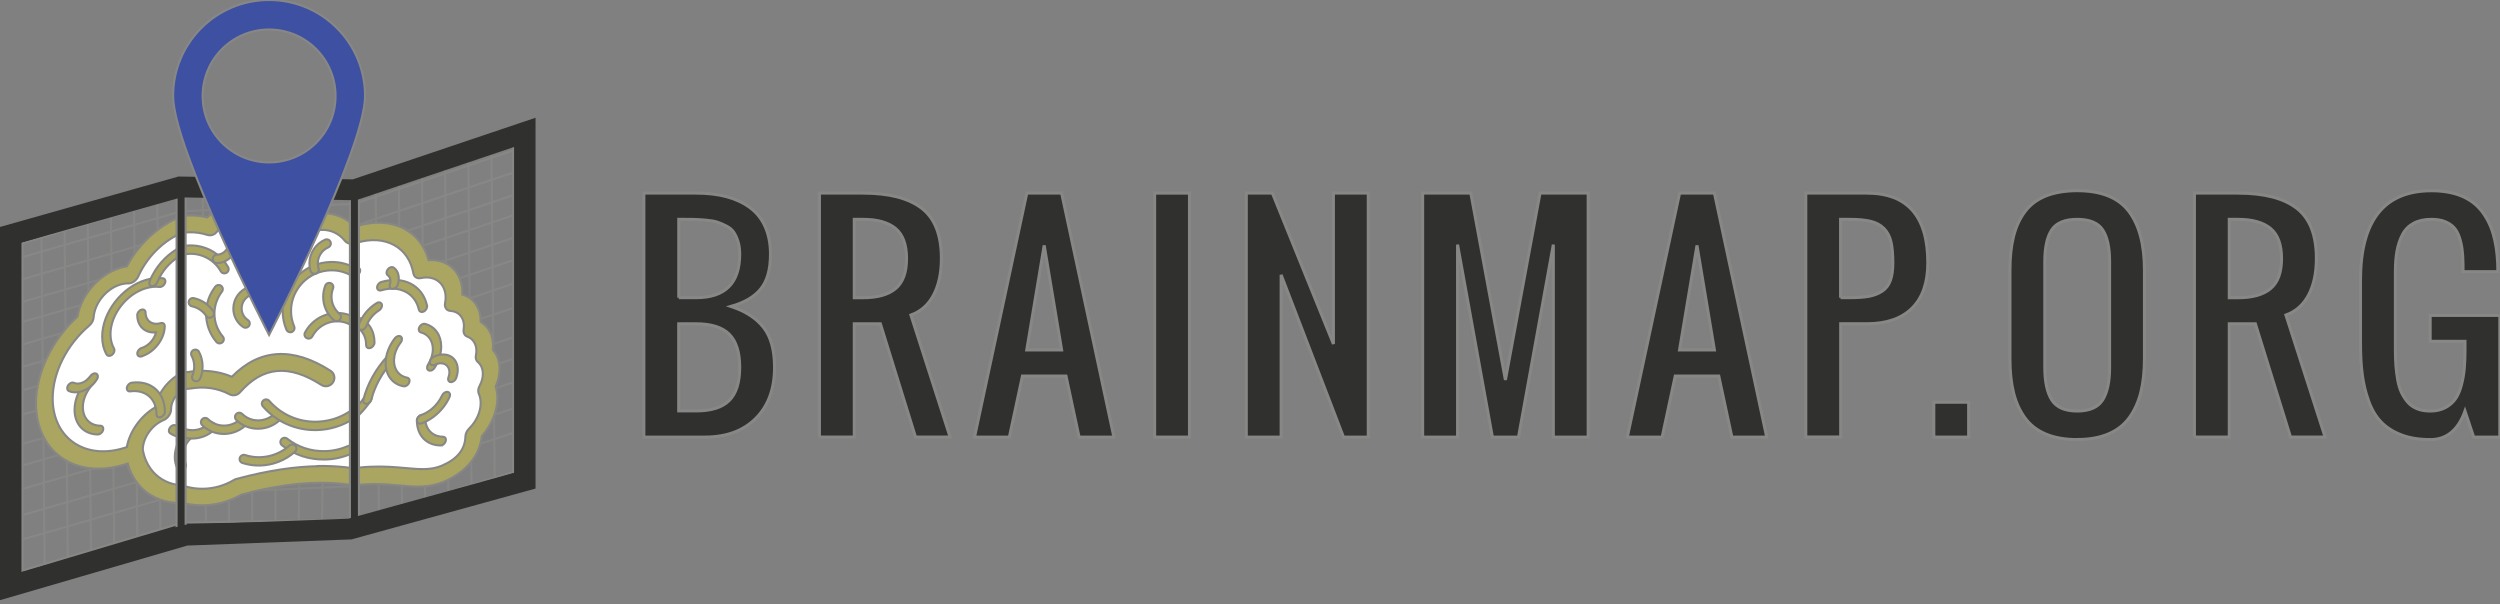 <?xml version="1.0" encoding="UTF-8" standalone="no"?>
<!DOCTYPE svg PUBLIC "-//W3C//DTD SVG 1.1//EN" "http://www.w3.org/Graphics/SVG/1.1/DTD/svg11.dtd">
<svg width="100%" height="100%" viewBox="0 0 600 145" version="1.1" xmlns="http://www.w3.org/2000/svg" xmlns:xlink="http://www.w3.org/1999/xlink" xml:space="preserve" xmlns:serif="http://www.serif.com/" style="fill-rule:evenodd;clip-rule:evenodd;">
    <rect x="0" y="0" width="600" height="145" fill="#808080" stroke="none"/>
    <g>
        <g transform="matrix(1.454,0,0,1.454,-70.175,-34.349)">
            <path d="M154.54,95.77L154.54,55.5L163.17,55.5C165.03,55.5 166.69,55.69 168.16,56.08C169.63,56.47 170.91,57.06 172.01,57.86C173.11,58.66 173.96,59.7 174.55,61.01C175.14,62.31 175.44,63.83 175.44,65.57C175.44,68.09 174.91,70 173.84,71.31C172.78,72.62 171.14,73.58 168.92,74.2C171.32,74.99 173.11,76.16 174.31,77.69C175.51,79.23 176.11,81.42 176.11,84.26C176.11,87.81 175.08,90.62 173.02,92.68C170.96,94.74 168.16,95.77 164.61,95.77L154.54,95.77ZM160.29,72.76L163.17,72.76C167.96,72.76 170.36,70.36 170.36,65.57C170.36,64.78 170.26,64.08 170.07,63.47C169.88,62.86 169.64,62.36 169.37,61.95C169.1,61.55 168.69,61.2 168.15,60.93C167.6,60.65 167.11,60.44 166.66,60.29C166.21,60.14 165.57,60.03 164.74,59.96C163.91,59.89 163.22,59.85 162.66,59.84C162.11,59.83 161.32,59.82 160.3,59.82L160.3,72.76L160.29,72.76ZM160.29,91.45L163.17,91.45C165.66,91.45 167.48,90.88 168.63,89.73C169.78,88.58 170.36,86.76 170.36,84.26C170.36,81.76 169.78,79.93 168.63,78.79C167.48,77.64 165.66,77.07 163.17,77.07L160.29,77.07L160.29,91.45Z" style="fill:rgb(48,48,46);fill-rule:nonzero;stroke:rgb(135,135,134);stroke-width:0.5px;"/>
        </g>
        <g transform="matrix(1.454,0,0,1.454,-70.175,-34.349)">
            <path d="M183.52,95.77L183.52,55.5L190.71,55.5C194.99,55.5 198.22,56.33 200.39,57.99C202.56,59.65 203.65,62.42 203.65,66.28C203.65,68.68 203.22,70.68 202.37,72.3C201.52,73.92 200.27,75.03 198.62,75.63L205.09,95.76L199.38,95.76L193.58,77.07L189.27,77.07L189.27,95.76L183.52,95.76L183.52,95.77ZM189.27,72.77L190.71,72.77C193.11,72.77 194.9,72.26 196.1,71.25C197.3,70.24 197.9,68.59 197.9,66.3C197.9,64.01 197.3,62.36 196.1,61.35C194.9,60.34 193.1,59.83 190.71,59.83L189.27,59.83L189.27,72.77Z" style="fill:rgb(48,48,46);fill-rule:nonzero;stroke:rgb(135,135,134);stroke-width:0.5px;"/>
        </g>
        <g transform="matrix(1.454,0,0,1.454,-70.175,-34.349)">
            <path d="M209.12,95.77L217.75,55.5L223.5,55.5L232.13,95.77L226.38,95.77L224.22,85.7L217.03,85.7L214.87,95.77L209.12,95.77ZM217.74,81.39L223.5,81.39L220.62,64.13L217.74,81.39Z" style="fill:rgb(48,48,46);fill-rule:nonzero;stroke:rgb(135,135,134);stroke-width:0.5px;"/>
        </g>
        <g transform="matrix(1.454,0,0,1.454,-70.175,-34.349)">
            <rect x="238.85" y="55.5" width="5.75" height="40.27" style="fill:rgb(48,48,46);fill-rule:nonzero;stroke:rgb(135,135,134);stroke-width:0.5px;"/>
        </g>
        <g transform="matrix(1.454,0,0,1.454,-70.175,-34.349)">
            <path d="M253.98,95.77L253.98,55.5L258.29,55.5L268.36,80.4L268.36,55.5L274.11,55.5L274.11,95.77L270.02,95.77L259.73,68.99L259.73,95.77L253.98,95.77Z" style="fill:rgb(48,48,46);fill-rule:nonzero;stroke:rgb(135,135,134);stroke-width:0.5px;"/>
        </g>
        <g transform="matrix(1.454,0,0,1.454,-70.175,-34.349)">
            <path d="M283.09,95.77L283.09,55.5L291.04,55.5L296.75,86.33L302.46,55.5L310.41,55.5L310.41,95.77L304.66,95.77L304.66,64L298.91,95.77L294.6,95.77L288.85,64L288.85,95.77L283.09,95.77Z" style="fill:rgb(48,48,46);fill-rule:nonzero;stroke:rgb(135,135,134);stroke-width:0.5px;"/>
        </g>
        <g transform="matrix(1.454,0,0,1.454,-70.175,-34.349)">
            <path d="M316.87,95.77L325.5,55.5L331.25,55.5L339.88,95.77L334.13,95.77L331.97,85.7L324.78,85.7L322.62,95.77L316.87,95.77ZM325.49,81.39L331.25,81.39L328.37,64.13L325.49,81.39Z" style="fill:rgb(48,48,46);fill-rule:nonzero;stroke:rgb(135,135,134);stroke-width:0.5px;"/>
        </g>
        <g transform="matrix(1.454,0,0,1.454,-70.175,-34.349)">
            <path d="M346.33,95.77L346.33,55.5L356.4,55.5C363.11,55.5 366.47,59.33 366.47,67C366.47,70.28 365.6,72.78 363.87,74.49C362.14,76.21 359.65,77.06 356.4,77.06L352.09,77.06L352.09,95.75L346.34,95.75L346.34,95.77L346.33,95.77ZM352.07,72.76L353.51,72.76C354.81,72.76 355.88,72.69 356.71,72.54C357.54,72.39 358.27,72.11 358.91,71.7C359.55,71.29 360,70.7 360.28,69.94C360.56,69.18 360.7,68.2 360.7,67.02C360.7,65.58 360.59,64.42 360.39,63.53C360.18,62.64 359.79,61.91 359.23,61.34C358.67,60.77 357.94,60.38 357.05,60.16C356.16,59.94 354.98,59.83 353.51,59.83L352.07,59.83L352.07,72.77L352.07,72.76Z" style="fill:rgb(48,48,46);fill-rule:nonzero;stroke:rgb(135,135,134);stroke-width:0.5px;"/>
        </g>
        <g transform="matrix(1.454,0,0,1.454,-70.175,-34.349)">
            <rect x="367.46" y="90.02" width="5.75" height="5.75" style="fill:rgb(48,48,46);fill-rule:nonzero;stroke:rgb(135,135,134);stroke-width:0.5px;"/>
        </g>
        <g transform="matrix(1.454,0,0,1.454,-70.175,-34.349)">
            <path d="M391.13,96.18C389.11,96.18 387.37,95.87 385.93,95.26C384.48,94.65 383.33,93.75 382.48,92.56C381.63,91.38 381,89.99 380.61,88.39C380.22,86.79 380.03,84.94 380.03,82.83L380.03,68.23C380.03,66.12 380.22,64.28 380.61,62.7C381,61.13 381.62,59.76 382.48,58.6C383.33,57.44 384.48,56.57 385.93,55.98C387.38,55.4 389.11,55.1 391.13,55.1C395.05,55.1 397.89,56.22 399.62,58.47C401.36,60.72 402.23,63.97 402.23,68.22L402.23,82.82C402.23,84.9 402.03,86.74 401.64,88.34C401.24,89.94 400.62,91.33 399.76,92.52C398.91,93.71 397.76,94.62 396.31,95.24C394.86,95.86 393.14,96.17 391.13,96.17L391.13,96.18ZM386.94,89.65C387.71,90.86 389.11,91.47 391.13,91.47C393.15,91.47 394.55,90.86 395.32,89.65C396.09,88.44 396.48,86.65 396.48,84.28L396.48,66.8C396.48,64.46 396.1,62.72 395.33,61.56C394.57,60.41 393.16,59.83 391.13,59.83C389.1,59.83 387.69,60.41 386.93,61.56C386.17,62.71 385.78,64.46 385.78,66.8L385.78,84.28C385.78,86.65 386.17,88.44 386.94,89.65Z" style="fill:rgb(48,48,46);fill-rule:nonzero;stroke:rgb(135,135,134);stroke-width:0.5px;"/>
        </g>
        <g transform="matrix(1.454,0,0,1.454,-70.175,-34.349)">
            <path d="M410.48,95.77L410.48,55.5L417.67,55.5C421.95,55.5 425.18,56.33 427.35,57.99C429.52,59.65 430.61,62.42 430.61,66.28C430.61,68.68 430.18,70.68 429.33,72.3C428.48,73.92 427.23,75.03 425.58,75.63L432.05,95.76L426.34,95.76L420.54,77.07L416.23,77.07L416.23,95.76L410.48,95.76L410.48,95.77ZM416.23,72.77L417.67,72.77C420.07,72.77 421.86,72.26 423.06,71.25C424.26,70.24 424.86,68.59 424.86,66.3C424.86,64.01 424.26,62.36 423.06,61.35C421.86,60.34 420.06,59.83 417.67,59.83L416.23,59.83L416.23,72.77Z" style="fill:rgb(48,48,46);fill-rule:nonzero;stroke:rgb(135,135,134);stroke-width:0.5px;"/>
        </g>
        <g transform="matrix(1.454,0,0,1.454,-70.175,-34.349)">
            <path d="M449.39,96.18C447.55,96.18 445.95,95.92 444.59,95.39C443.23,94.87 442.13,94.15 441.28,93.26C440.43,92.37 439.74,91.22 439.24,89.82C438.73,88.43 438.38,86.96 438.18,85.42C437.98,83.88 437.89,82.1 437.89,80.09L437.89,69.89C437.89,60.03 441.8,55.11 449.62,55.11C451.49,55.11 453.12,55.39 454.5,55.95C455.88,56.51 456.99,57.33 457.85,58.41C458.7,59.49 459.35,60.75 459.78,62.2C460.21,63.65 460.47,65.32 460.54,67.22C460.55,67.49 460.56,67.9 460.56,68.46L454.81,68.46L454.81,67.25C454.8,66.31 454.75,65.49 454.66,64.81C454.58,64.13 454.43,63.46 454.21,62.8C453.99,62.14 453.7,61.61 453.32,61.19C452.94,60.78 452.45,60.45 451.83,60.2C451.21,59.95 450.47,59.83 449.62,59.83C448.45,59.83 447.47,60.04 446.67,60.47C445.87,60.9 445.25,61.52 444.83,62.33C444.4,63.15 444.1,64.05 443.92,65.03C443.74,66.01 443.65,67.15 443.65,68.46L443.65,81.4C443.65,82.36 443.68,83.22 443.74,84C443.8,84.78 443.9,85.56 444.04,86.36C444.18,87.16 444.39,87.85 444.67,88.44C444.95,89.02 445.29,89.55 445.7,90.02C446.11,90.49 446.63,90.85 447.25,91.1C447.87,91.35 448.59,91.47 449.4,91.47C450.36,91.47 451.19,91.28 451.89,90.91C452.59,90.54 453.15,90.05 453.56,89.46C453.97,88.87 454.3,88.12 454.54,87.2C454.78,86.29 454.94,85.38 455.02,84.48C455.1,83.58 455.14,82.56 455.14,81.4L455.14,79.96L449.39,79.96L449.39,75.69L460.89,75.69L460.89,95.78L456.58,95.78L455.14,91.47C454.02,94.62 452.1,96.19 449.39,96.19L449.39,96.18Z" style="fill:rgb(48,48,46);fill-rule:nonzero;stroke:rgb(135,135,134);stroke-width:0.5px;"/>
        </g>
    </g>
    <g>
        <g>
            <path d="M2.5,130.29L43.46,118.48L85.07,116.68L125.39,103.12" style="fill:none;fill-rule:nonzero;stroke:rgb(135,135,134);stroke-width:0.5px;stroke-miterlimit:10;"/>
            <path d="M2.5,124.44L43.46,112.62L85.07,110.82L125.39,97.26" style="fill:none;fill-rule:nonzero;stroke:rgb(135,135,134);stroke-width:0.5px;stroke-miterlimit:10;"/>
            <path d="M2.5,118.17L43.46,106.36L85.07,104.56L125.39,91" style="fill:none;fill-rule:nonzero;stroke:rgb(135,135,134);stroke-width:0.5px;stroke-miterlimit:10;"/>
            <path d="M2.5,112.54L43.46,100.72L85.07,98.93L125.39,85.37" style="fill:none;fill-rule:nonzero;stroke:rgb(135,135,134);stroke-width:0.5px;stroke-miterlimit:10;"/>
            <path d="M2.5,107.37L43.46,95.56L85.07,93.76L125.39,80.2" style="fill:none;fill-rule:nonzero;stroke:rgb(135,135,134);stroke-width:0.5px;stroke-miterlimit:10;"/>
            <path d="M2.5,100.33L43.46,88.52L85.07,86.72L125.39,73.16" style="fill:none;fill-rule:nonzero;stroke:rgb(135,135,134);stroke-width:0.5px;stroke-miterlimit:10;"/>
            <path d="M2.5,94.5L43.46,82.68L85.07,80.89L125.39,67.33" style="fill:none;fill-rule:nonzero;stroke:rgb(135,135,134);stroke-width:0.5px;stroke-miterlimit:10;"/>
            <path d="M2.5,88.87L43.46,77.06L85.07,75.26L125.39,61.7" style="fill:none;fill-rule:nonzero;stroke:rgb(135,135,134);stroke-width:0.5px;stroke-miterlimit:10;"/>
            <path d="M2.5,83.5L43.46,71.68L85.07,69.89L125.39,56.33" style="fill:none;fill-rule:nonzero;stroke:rgb(135,135,134);stroke-width:0.5px;stroke-miterlimit:10;"/>
            <path d="M2.5,78.1L43.46,66.28L85.07,64.49L125.39,50.93" style="fill:none;fill-rule:nonzero;stroke:rgb(135,135,134);stroke-width:0.5px;stroke-miterlimit:10;"/>
            <path d="M2.5,73.27L43.46,61.45L85.07,59.66L125.39,46.1" style="fill:none;fill-rule:nonzero;stroke:rgb(135,135,134);stroke-width:0.5px;stroke-miterlimit:10;"/>
            <path d="M2.5,67.85L43.46,56.03L85.07,54.24L125.39,40.67" style="fill:none;fill-rule:nonzero;stroke:rgb(135,135,134);stroke-width:0.5px;stroke-miterlimit:10;"/>
            <path d="M2.5,62.53L43.46,50.72L85.07,48.92L125.39,35.36" style="fill:none;fill-rule:nonzero;stroke:rgb(135,135,134);stroke-width:0.5px;stroke-miterlimit:10;"/>
        </g>
        <g>
            <path d="M9.92,54.26L10.73,137.06" style="fill:none;fill-rule:nonzero;stroke:rgb(135,135,134);stroke-width:0.5px;stroke-miterlimit:10;"/>
            <path d="M15.48,53.1L16.29,135.9" style="fill:none;fill-rule:nonzero;stroke:rgb(135,135,134);stroke-width:0.5px;stroke-miterlimit:10;"/>
            <path d="M21.03,50.27L21.85,133.06" style="fill:none;fill-rule:nonzero;stroke:rgb(135,135,134);stroke-width:0.5px;stroke-miterlimit:10;"/>
            <path d="M26.59,48.82L27.41,131.61" style="fill:none;fill-rule:nonzero;stroke:rgb(135,135,134);stroke-width:0.5px;stroke-miterlimit:10;"/>
            <path d="M32.15,47.5L32.97,130.29" style="fill:none;fill-rule:nonzero;stroke:rgb(135,135,134);stroke-width:0.5px;stroke-miterlimit:10;"/>
            <path d="M37.71,45.35L38.52,128.14" style="fill:none;fill-rule:nonzero;stroke:rgb(135,135,134);stroke-width:0.5px;stroke-miterlimit:10;"/>
        </g>
        <g>
            <path d="M90.13,42.8L90.95,125.59" style="fill:none;fill-rule:nonzero;stroke:rgb(135,135,134);stroke-width:0.5px;stroke-miterlimit:10;"/>
            <path d="M95.69,41.64L96.51,124.44" style="fill:none;fill-rule:nonzero;stroke:rgb(135,135,134);stroke-width:0.5px;stroke-miterlimit:10;"/>
            <path d="M101.25,38.81L102.06,121.6" style="fill:none;fill-rule:nonzero;stroke:rgb(135,135,134);stroke-width:0.5px;stroke-miterlimit:10;"/>
            <path d="M106.8,37.35L107.62,120.15" style="fill:none;fill-rule:nonzero;stroke:rgb(135,135,134);stroke-width:0.5px;stroke-miterlimit:10;"/>
            <path d="M112.36,36.04L113.18,118.83" style="fill:none;fill-rule:nonzero;stroke:rgb(135,135,134);stroke-width:0.5px;stroke-miterlimit:10;"/>
            <path d="M117.92,33.89L118.74,116.68" style="fill:none;fill-rule:nonzero;stroke:rgb(135,135,134);stroke-width:0.5px;stroke-miterlimit:10;"/>
        </g>
        <g>
            <path d="M48.63,46.1L49.45,128.89" style="fill:none;fill-rule:nonzero;stroke:rgb(135,135,134);stroke-width:0.5px;stroke-miterlimit:10;"/>
            <path d="M54.19,44.94L55,127.73" style="fill:none;fill-rule:nonzero;stroke:rgb(135,135,134);stroke-width:0.5px;stroke-miterlimit:10;"/>
            <path d="M59.74,42.1L60.56,124.9" style="fill:none;fill-rule:nonzero;stroke:rgb(135,135,134);stroke-width:0.5px;stroke-miterlimit:10;"/>
            <path d="M66.13,44L66.13,126.19" style="fill:none;fill-rule:nonzero;stroke:rgb(135,135,134);stroke-width:0.5px;stroke-miterlimit:10;"/>
            <path d="M72.31,44.94L71.71,125.59" style="fill:none;fill-rule:nonzero;stroke:rgb(135,135,134);stroke-width:0.5px;stroke-miterlimit:10;"/>
            <path d="M78.4,42.8L77.29,125.59" style="fill:none;fill-rule:nonzero;stroke:rgb(135,135,134);stroke-width:0.5px;stroke-miterlimit:10;"/>
        </g>
        <g>
            <g>
                <g>
                    <clipPath id="_clip1">
                        <path d="M43.46,133.92L2.5,146.17L2.5,57.11L43.46,44.86L43.46,133.92Z"/>
                    </clipPath>
                    <g clip-path="url(#_clip1)">
                        <g>
                            <path d="M33.37,114.26C32.68,114.46 32.02,114.31 31.65,113.8C30.74,112.56 30.26,110.97 30.26,109.2C30.26,108.15 31.07,107.03 32.13,106.64C33.2,106.25 34.11,106.72 34.26,107.72C34.43,108.88 34.76,109.95 35.22,110.91C35.63,111.76 35.22,113.01 34.28,113.76C33.99,113.99 33.68,114.16 33.37,114.25L33.37,114.26Z" style="fill:rgb(170,165,97);fill-rule:nonzero;stroke:rgb(135,135,134);stroke-width:0.5px;"/>
                            <path d="M78.14,81.02C68.89,77.68 61.74,81.24 55.99,89.42C52.66,88.61 49.05,89.13 45.19,90.88C41.8,91.89 39.05,95.46 39.05,98.85L39.05,98.91C35.22,100.52 32.26,104.66 32.26,108.61C32.46,109.94 32.83,111.16 33.36,112.26C35.85,117.53 41.78,119.98 48.7,117.91C51.76,117 54.62,115.31 57.08,113.14C88.71,95.7 96.1,106.27 105.67,102.29C110.52,100.22 113.04,96.85 113.14,92.77C115.35,90.59 116.8,87.61 116.8,84.72C116.8,83.62 116.59,82.63 116.21,81.78C116.91,80.5 117.32,79.09 117.32,77.71C117.32,75.97 116.68,74.57 115.6,73.69C115.71,73.19 115.76,72.68 115.76,72.17C115.76,69.78 114.54,68.04 112.68,67.37C112.74,66.98 112.77,66.6 112.77,66.21C112.77,63.22 110.86,61.25 108.19,61.11C108.31,60.53 108.36,59.94 108.36,59.35C108.36,54.92 104.94,52.31 100.6,53.28C99.37,46.23 92.92,42.5 85.14,44.82C84.82,44.92 84.5,45.02 84.19,45.14C82.57,43.51 80.01,42.92 77.14,43.78C75.57,44.25 74.09,45.1 72.81,46.2C71.39,44.58 69.02,43.95 66.33,44.75C64.49,45.3 62.78,46.45 61.44,47.92C60.09,47.25 58.39,47.13 56.54,47.68C53.99,48.44 51.73,50.32 50.29,52.63C48.72,52.56 47.05,52.78 45.3,53.3C39.25,55.11 34,60.11 31.39,65.92C30.59,65.9 29.73,66.02 28.84,66.29C24.39,67.62 20.73,72.17 20.44,76.65C14.59,81.64 10.62,89.07 10.62,96.23C10.62,106.73 19.13,112.69 29.63,109.55C30.52,109.29 31.39,108.96 32.24,108.59" style="fill:white;fill-rule:nonzero;stroke:rgb(135,135,134);stroke-width:0.5px;"/>
                            <path d="M104.48,104.72C101.39,105.64 98.54,105.39 95.3,105.09C88.12,104.44 78.29,103.56 57.84,114.78C55.06,117.18 51.91,118.95 48.7,119.91C41.15,122.17 34.4,119.68 31.51,113.57C31.16,112.84 30.87,112.07 30.65,111.24C18.57,115.41 8.64,108.75 8.64,96.83C8.64,89.53 12.43,81.64 18.6,75.98C19.46,70.81 23.78,65.81 28.87,64.28C29.39,64.12 29.91,64.01 30.42,63.93C33.65,57.88 39.23,53.11 45.33,51.29C46.81,50.85 48.27,50.59 49.67,50.53C51.51,48.19 53.95,46.45 56.57,45.67C58.29,45.16 59.99,45.1 61.47,45.5C62.95,44.22 64.64,43.26 66.36,42.74C69.02,41.94 71.55,42.26 73.39,43.57C74.59,42.77 75.87,42.15 77.16,41.77C80.21,40.86 83.06,41.25 85.11,42.83L85.16,42.81C93.35,40.36 100.34,43.79 102.3,51.01C106.94,50.69 110.39,53.86 110.39,58.76L110.39,59.27C113.08,60.03 114.8,62.42 114.8,65.62L114.8,65.84C116.69,66.94 117.78,69.02 117.78,71.59C117.78,71.9 117.76,72.21 117.73,72.52C118.77,73.69 119.33,75.29 119.33,77.13C119.33,78.51 119.01,79.96 118.4,81.36C118.67,82.22 118.81,83.15 118.81,84.14C118.81,87.24 117.43,90.58 115.08,93.25C114.57,97.97 111.28,101.93 105.93,104.22C105.44,104.42 104.96,104.59 104.48,104.74L104.48,104.72ZM76.13,102.77C85.68,99.91 91.81,100.47 96.76,100.91C100.14,101.21 102.81,101.46 105.45,100.36C109.19,98.76 111.06,96.45 111.14,93.32C111.16,92.67 111.48,91.98 112.01,91.45C113.76,89.73 114.8,87.44 114.8,85.32C114.8,84.5 114.65,83.75 114.35,83.08C114.11,82.54 114.18,81.84 114.54,81.18C115.05,80.24 115.32,79.25 115.32,78.3C115.32,77.11 114.89,76.1 114.11,75.46C113.68,75.1 113.51,74.49 113.66,73.81C113.73,73.47 113.77,73.12 113.77,72.77C113.77,71.14 112.96,69.87 111.59,69.37C110.93,69.13 110.58,68.44 110.72,67.62C110.76,67.35 110.79,67.08 110.79,66.81C110.79,64.75 109.49,63.31 107.56,63.2C106.61,63.15 106.05,62.33 106.26,61.28C106.35,60.84 106.39,60.39 106.39,59.95C106.39,56.62 103.8,54.59 100.48,55.32C99.56,55.52 98.8,55.06 98.65,54.19C97.55,47.91 91.89,44.81 85.18,46.82C84.91,46.9 84.63,46.99 84.36,47.09C83.69,47.34 83.04,47.24 82.63,46.83C81.32,45.52 79.33,45.13 77.17,45.78C75.98,46.14 74.85,46.77 73.82,47.65C72.92,48.42 71.78,48.5 71.19,47.83C70.09,46.58 68.29,46.18 66.36,46.75C65.02,47.15 63.76,47.96 62.72,49.1C61.99,49.9 60.95,50.21 60.22,49.85C59.18,49.33 57.91,49.27 56.57,49.67C54.73,50.22 53.03,51.56 51.91,53.36C51.39,54.2 50.49,54.74 49.67,54.71C48.29,54.65 46.83,54.85 45.33,55.3C40.21,56.83 35.56,61.05 33.2,66.31C32.75,67.32 31.73,68.04 30.8,68.02C30.18,68.01 29.53,68.1 28.87,68.3C25.51,69.31 22.7,72.77 22.47,76.19C22.42,76.88 22.04,77.61 21.44,78.12C16.02,82.74 12.65,89.45 12.65,95.64C12.65,105.27 20.66,110.69 30.43,107.3C31.12,103.54 33.74,99.85 37.21,97.78C37.96,93.86 41.17,90.14 45.03,88.91C48.76,87.24 52.29,86.64 55.54,87.09C62.2,78.45 70.17,75.73 79.25,79C80.18,79.33 80.43,80.5 79.82,81.61C79.21,82.72 77.96,83.35 77.04,83.01C69.19,80.18 62.98,82.49 57.49,90.29C56.87,91.17 55.85,91.65 55.03,91.46C52.11,90.75 48.99,91.18 45.49,92.76C45.39,92.81 45.29,92.84 45.19,92.87C42.91,93.55 41.06,95.96 41.06,98.23C41.06,99.25 40.3,100.39 39.29,100.81C36.47,101.99 34.34,105 34.27,107.85C34.45,108.96 34.76,109.98 35.21,110.9C37.48,115.7 42.78,117.65 48.7,115.88C51.29,115.1 53.84,113.65 56.07,111.69C56.23,111.55 56.41,111.42 56.59,111.32C64.42,107 70.8,104.35 76.13,102.76L76.13,102.77Z" style="fill:rgb(170,165,97);fill-rule:nonzero;stroke:rgb(135,135,134);stroke-width:0.5px;"/>
                            <path d="M38.56,100.13C38.01,100.3 37.56,99.98 37.56,99.43C37.56,95.74 34.92,93.43 31.28,93.93C30.73,94.01 30.36,93.6 30.45,93.03C30.54,92.46 31.05,91.93 31.6,91.85C36.22,91.21 39.57,94.14 39.57,98.82C39.57,99.37 39.12,99.96 38.57,100.12L38.56,100.12L38.56,100.13Z" style="fill:rgb(170,165,97);fill-rule:nonzero;stroke:rgb(135,135,134);stroke-width:0.5px;"/>
                            <path d="M23.78,104.24C23.68,104.27 23.58,104.28 23.48,104.28C20.13,104.23 17.89,101.84 17.89,98.33C17.89,95.67 19.21,92.8 21.41,90.65C21.87,90.2 22.49,90.14 22.8,90.5C23.11,90.87 22.99,91.53 22.53,91.97C20.88,93.58 19.89,95.73 19.89,97.72C19.89,100.35 21.57,102.14 24.08,102.17C24.61,102.17 24.9,102.65 24.74,103.23C24.61,103.7 24.21,104.09 23.78,104.22L23.78,104.24Z" style="fill:rgb(170,165,97);fill-rule:nonzero;stroke:rgb(135,135,134);stroke-width:0.5px;"/>
                            <path d="M19.49,93.96C18.4,94.28 17.38,94.24 16.52,93.84C16.08,93.63 16,93.03 16.34,92.49C16.68,91.95 17.31,91.68 17.75,91.88C18.94,92.44 20.76,91.69 21.71,90.24C22.06,89.71 22.7,89.46 23.12,89.68C23.55,89.91 23.61,90.52 23.26,91.05C22.33,92.46 20.96,93.51 19.5,93.95L19.49,93.95L19.49,93.96Z" style="fill:rgb(170,165,97);fill-rule:nonzero;stroke:rgb(135,135,134);stroke-width:0.5px;"/>
                            <path d="M26.48,85.37C26.11,85.48 25.75,85.38 25.58,85.08C24.88,83.85 24.52,82.41 24.52,80.8C24.52,75.02 29.22,68.91 35,67.18C36.41,66.76 37.79,66.62 39.08,66.78C39.59,66.84 39.83,67.36 39.61,67.94C39.39,68.51 38.81,68.93 38.29,68.87C37.25,68.74 36.14,68.85 34.99,69.19C30.32,70.59 26.52,75.53 26.52,80.2C26.52,81.5 26.81,82.66 27.37,83.66C27.61,84.09 27.41,84.75 26.91,85.14C26.77,85.25 26.62,85.33 26.47,85.37L26.48,85.37Z" style="fill:rgb(170,165,97);fill-rule:nonzero;stroke:rgb(135,135,134);stroke-width:0.5px;"/>
                            <path d="M36.83,68.64C36.69,68.68 36.55,68.69 36.42,68.67C35.91,68.59 35.69,68.07 35.92,67.49C36.26,66.62 36.7,65.77 37.22,64.94C40.78,59.32 47.38,56.53 51.93,58.73C53.05,59.27 53.96,60.06 54.64,61.08C54.91,61.48 54.74,62.15 54.25,62.56C53.77,62.97 53.15,62.98 52.88,62.58C52.33,61.75 51.59,61.12 50.69,60.68C47.01,58.91 41.67,61.16 38.8,65.7C38.38,66.37 38.02,67.06 37.75,67.76C37.58,68.18 37.22,68.51 36.83,68.63L36.83,68.64Z" style="fill:rgb(170,165,97);fill-rule:nonzero;stroke:rgb(135,135,134);stroke-width:0.5px;"/>
                            <path d="M33.95,85.53C33.4,85.7 32.95,85.38 32.95,84.83C32.95,84.28 33.4,83.69 33.95,83.53C35.63,83.03 37.04,81.45 37.44,79.78C34.88,80.03 32.94,78.34 32.94,75.62C32.94,75.07 33.39,74.48 33.94,74.32C34.49,74.16 34.94,74.47 34.94,75.02C34.94,77.01 36.56,78.14 38.54,77.55C39.09,77.38 39.54,77.7 39.54,78.25C39.54,81.34 37.02,84.61 33.93,85.54L33.95,85.54L33.95,85.53Z" style="fill:rgb(170,165,97);fill-rule:nonzero;stroke:rgb(135,135,134);stroke-width:0.5px;"/>
                            <path d="M43.54,112.83C43.16,112.94 42.8,112.83 42.63,112.53C42.18,111.71 41.95,110.75 41.95,109.68C41.95,107.48 42.95,105.13 44.68,103.25C45.12,102.78 45.75,102.67 46.09,103C46.43,103.33 46.35,103.99 45.92,104.46C44.67,105.81 43.96,107.49 43.96,109.07C43.96,109.84 44.13,110.52 44.45,111.11C44.69,111.54 44.47,112.2 43.97,112.59C43.83,112.7 43.68,112.77 43.54,112.82L43.54,112.83Z" style="fill:rgb(170,165,97);fill-rule:nonzero;stroke:rgb(135,135,134);stroke-width:0.5px;"/>
                            <path d="M46.18,104.6C44.15,105.21 42.25,104.99 40.82,103.98C40.43,103.71 40.43,103.07 40.82,102.56C41.21,102.05 41.85,101.86 42.24,102.14C43.29,102.88 44.69,103.04 46.18,102.59C47.59,102.17 48.93,101.24 49.96,99.98C50.37,99.48 51,99.32 51.38,99.61C51.76,99.9 51.73,100.55 51.33,101.05C49.93,102.77 48.1,104.03 46.18,104.6Z" style="fill:rgb(170,165,97);fill-rule:nonzero;stroke:rgb(135,135,134);stroke-width:0.5px;"/>
                            <path d="M42.85,125.74L5.4,136.94L5.4,58.39L42.85,47.19C42.92,46.87 42.99,46.55 43.04,46.22C43.05,46.16 43.06,46.09 43.07,46.03C43.1,45.85 43.09,45.86 43.07,46.06C43.11,45.96 43.1,45.78 43.11,45.68C43.13,45.41 43.15,45.14 43.16,44.86L43.16,44.19L2.51,56.35L2.51,140.7L42.98,128.59C42.93,127.64 42.89,126.68 42.86,125.73L42.85,125.73L42.85,125.74Z" style="fill:rgb(48,48,46);fill-rule:nonzero;stroke:rgb(135,135,134);stroke-width:0.5px;"/>
                        </g>
                    </g>
                </g>
                <g>
                    <clipPath id="_clip2">
                        <path d="M85.07,133.06L44.1,133.8L44.1,44.73L85.07,44L85.07,133.06Z"/>
                    </clipPath>
                    <g clip-path="url(#_clip2)">
                        <g>
                            <path d="M78.25,90.65C69,84.71 61.85,86.26 56.1,92.82C52.77,91.08 49.16,90.58 45.3,91.24C41.91,91.3 39.16,94.09 39.16,97.48L39.16,97.54C35.33,98.07 32.37,101.38 32.37,105.33C32.57,106.72 32.94,108.05 33.47,109.29C35.96,115.26 41.89,119.38 48.81,119.26C51.87,119.21 54.73,118.33 57.19,116.85C88.82,108.31 96.21,120.95 105.78,119.67C110.63,118.96 113.15,116.3 113.25,112.25C115.46,110.7 116.91,108.12 116.91,105.23C116.91,104.13 116.7,103.08 116.32,102.13C117.02,101.04 117.43,99.75 117.43,98.37C117.43,96.63 116.79,95.05 115.71,93.86C115.82,93.39 115.87,92.89 115.87,92.39C115.87,90 114.65,87.92 112.79,86.72C112.85,86.35 112.88,85.97 112.88,85.59C112.88,82.6 110.97,80.09 108.3,79.2C108.42,78.65 108.47,78.08 108.47,77.49C108.47,73.06 105.05,69.49 100.71,69.23C99.48,61.83 93.03,56.29 85.25,56.43C84.93,56.43 84.61,56.45 84.3,56.48C82.68,54.4 80.12,53.09 77.25,53.14C75.68,53.17 74.2,53.6 72.92,54.34C71.5,52.32 69.13,51.02 66.44,51.07C64.6,51.1 62.89,51.77 61.55,52.86C60.2,51.81 58.5,51.21 56.65,51.24C54.1,51.29 51.84,52.53 50.4,54.43C48.83,53.92 47.16,53.67 45.41,53.7C39.36,53.81 34.11,57.34 31.5,62.41C30.7,62.17 29.84,62.05 28.95,62.06C24.5,62.14 20.84,65.66 20.55,70.06C14.7,73.4 10.73,79.72 10.73,86.88C10.73,97.38 19.24,105.74 29.74,105.55C30.63,105.53 31.5,105.46 32.35,105.32" style="fill:white;fill-rule:nonzero;stroke:rgb(135,135,134);stroke-width:0.5px;"/>
                            <path d="M104.58,121.76C101.49,121.82 98.64,120.76 95.4,119.55C88.22,116.88 78.39,113.24 57.94,118.71C55.16,120.33 52.01,121.21 48.8,121.27C41.25,121.41 34.5,117.02 31.61,110.1C31.26,109.28 30.97,108.42 30.75,107.53C18.67,108.31 8.74,98.85 8.74,86.93C8.74,79.63 12.53,72.81 18.7,68.88C19.56,63.95 23.88,60.16 28.97,60.07C29.49,60.07 30.01,60.09 30.52,60.16C33.75,55.02 39.33,51.82 45.43,51.71C46.91,51.68 48.37,51.84 49.77,52.17C51.61,50.34 54.05,49.29 56.67,49.25C58.39,49.22 60.09,49.64 61.57,50.46C63.05,49.59 64.74,49.11 66.46,49.08C69.12,49.03 71.65,50.06 73.49,51.89C74.69,51.42 75.97,51.17 77.26,51.15C80.31,51.1 83.16,52.28 85.21,54.45L85.26,54.45C93.45,54.3 100.44,59.7 102.4,67.46C107.04,68.45 110.49,72.59 110.49,77.48L110.49,77.98C113.18,79.5 114.9,82.37 114.9,85.57L114.9,85.79C116.79,87.43 117.88,89.81 117.88,92.37C117.88,92.68 117.86,92.99 117.83,93.29C118.87,94.75 119.43,96.51 119.43,98.35C119.43,99.73 119.11,101.09 118.5,102.32C118.77,103.25 118.91,104.23 118.91,105.22C118.91,108.32 117.53,111.27 115.18,113.28C114.67,117.85 111.38,120.89 106.03,121.67C105.54,121.74 105.06,121.77 104.58,121.78L104.58,121.76ZM76.23,111.84C85.78,111.67 91.91,113.94 96.86,115.78C100.24,117.03 102.91,118.03 105.55,117.67C109.29,117.12 111.16,115.34 111.24,112.23C111.26,111.58 111.58,110.98 112.11,110.61C113.86,109.38 114.9,107.39 114.9,105.27C114.9,104.45 114.75,103.65 114.45,102.91C114.21,102.31 114.28,101.62 114.64,101.07C115.15,100.28 115.42,99.36 115.42,98.41C115.42,97.22 114.99,96.09 114.21,95.23C113.78,94.75 113.61,94.09 113.76,93.45C113.83,93.14 113.87,92.79 113.87,92.44C113.87,90.81 113.06,89.31 111.69,88.43C111.03,88 110.68,87.22 110.82,86.43C110.86,86.18 110.89,85.91 110.89,85.64C110.89,83.58 109.59,81.77 107.66,81.13C106.71,80.81 106.15,79.84 106.36,78.85C106.45,78.44 106.49,78 106.49,77.56C106.49,74.23 103.9,71.47 100.58,71.27C99.66,71.22 98.9,70.54 98.75,69.63C97.65,63.04 91.99,58.35 85.28,58.47C85.01,58.47 84.73,58.49 84.46,58.51C83.79,58.57 83.14,58.29 82.73,57.76C81.42,56.08 79.43,55.13 77.27,55.17C76.08,55.19 74.95,55.5 73.92,56.1C73.02,56.62 71.88,56.38 71.29,55.54C70.19,53.98 68.39,53.07 66.46,53.1C65.12,53.12 63.86,53.58 62.82,54.43C62.09,55.03 61.05,55.05 60.32,54.48C59.28,53.67 58.01,53.25 56.67,53.28C54.83,53.31 53.13,54.18 52.01,55.66C51.49,56.35 50.59,56.64 49.77,56.38C48.39,55.93 46.93,55.72 45.43,55.75C40.31,55.84 35.66,58.75 33.3,63.35C32.85,64.23 31.83,64.66 30.9,64.38C30.28,64.19 29.63,64.11 28.97,64.12C25.61,64.18 22.8,66.85 22.57,70.21C22.52,70.89 22.14,71.51 21.54,71.85C16.12,74.95 12.75,80.71 12.75,86.9C12.75,96.53 20.76,104.2 30.53,103.56C31.22,99.99 33.84,97.04 37.31,95.95C38.06,92.25 41.27,89.42 45.13,89.28C48.86,88.66 52.39,89.05 55.64,90.42C62.3,83.65 70.27,83.17 79.35,89C80.28,89.59 80.53,90.84 79.92,91.77C79.31,92.71 78.06,92.99 77.14,92.39C69.29,87.35 63.08,87.91 57.59,94.17C56.97,94.88 55.95,95.07 55.13,94.65C52.21,93.12 49.09,92.67 45.59,93.27C45.49,93.29 45.39,93.3 45.29,93.3C43.01,93.34 41.16,95.22 41.16,97.5C41.16,98.52 40.4,99.44 39.39,99.58C36.57,99.97 34.44,102.38 34.37,105.21C34.55,106.37 34.86,107.48 35.31,108.53C37.58,113.97 42.88,117.41 48.8,117.3C51.39,117.25 53.94,116.52 56.17,115.18C56.33,115.08 56.51,115.01 56.69,114.96C64.52,112.84 70.9,111.99 76.23,111.89L76.23,111.84Z" style="fill:rgb(170,165,97);fill-rule:nonzero;stroke:rgb(135,135,134);stroke-width:0.5px;"/>
                            <path d="M47.09,91.51C46.96,91.51 46.83,91.49 46.7,91.44C46.19,91.23 45.95,90.65 46.17,90.13C46.46,89.44 46.61,88.71 46.61,87.96C46.61,87.05 46.4,86.18 45.98,85.39C45.72,84.9 45.91,84.29 46.4,84.03C46.89,83.76 47.5,83.94 47.76,84.43C48.33,85.5 48.62,86.7 48.62,87.93C48.62,88.95 48.42,89.94 48.03,90.88C47.87,91.27 47.5,91.5 47.1,91.51L47.09,91.51Z" style="fill:rgb(170,165,97);fill-rule:nonzero;stroke:rgb(135,135,134);stroke-width:0.5px;"/>
                            <path d="M36.94,66.66C36.8,66.66 36.66,66.64 36.53,66.58C36.02,66.36 35.8,65.77 36.03,65.26C36.37,64.49 36.81,63.75 37.33,63.08C40.89,58.46 47.49,57.53 52.04,61C53.16,61.85 54.07,62.9 54.75,64.11C55.02,64.59 54.85,65.2 54.36,65.48C53.88,65.76 53.26,65.6 52.99,65.12C52.44,64.14 51.7,63.29 50.8,62.61C47.12,59.8 41.78,60.55 38.91,64.29C38.49,64.84 38.13,65.43 37.86,66.05C37.69,66.43 37.33,66.65 36.94,66.66Z" style="fill:rgb(170,165,97);fill-rule:nonzero;stroke:rgb(135,135,134);stroke-width:0.5px;"/>
                            <path d="M52.06,63.14C51.51,63.14 51.06,62.71 51.06,62.15C51.06,61.59 51.51,61.14 52.06,61.13C53.61,61.1 54.86,59.82 54.86,58.28C54.86,57.73 55.31,57.27 55.86,57.26C56.41,57.25 56.86,57.69 56.86,58.25C56.86,60.9 54.7,63.1 52.05,63.15L52.06,63.14Z" style="fill:rgb(170,165,97);fill-rule:nonzero;stroke:rgb(135,135,134);stroke-width:0.5px;"/>
                            <path d="M52.71,82.41C52.42,82.41 52.14,82.3 51.94,82.07C50.34,80.2 49.46,77.8 49.46,75.31C49.46,72.82 50.23,70.69 51.67,68.8C52.01,68.36 52.64,68.26 53.08,68.6C53.52,68.93 53.6,69.56 53.26,70.01C52.09,71.54 51.47,73.37 51.47,75.29C51.47,77.31 52.18,79.25 53.48,80.77C53.84,81.19 53.78,81.82 53.36,82.19C53.17,82.35 52.94,82.43 52.71,82.44L52.71,82.41Z" style="fill:rgb(170,165,97);fill-rule:nonzero;stroke:rgb(135,135,134);stroke-width:0.5px;"/>
                            <path d="M50.34,76.27C50.02,76.27 49.7,76.13 49.51,75.84C48.69,74.65 47.47,73.82 46.06,73.51C45.52,73.39 45.19,72.86 45.31,72.32C45.43,71.78 45.98,71.43 46.52,71.55C48.42,71.97 50.07,73.08 51.17,74.68C51.48,75.13 51.36,75.76 50.9,76.08C50.73,76.2 50.53,76.26 50.34,76.26L50.34,76.27Z" style="fill:rgb(170,165,97);fill-rule:nonzero;stroke:rgb(135,135,134);stroke-width:0.5px;"/>
                            <path d="M58.94,78.66C58.75,78.66 58.55,78.61 58.38,78.5C56.89,77.52 56,75.86 56,74.06C56,71.69 57.54,69.59 59.77,68.84C59.83,68.8 59.89,68.77 59.96,68.74C63.19,67.56 65.35,64.48 65.35,61.06C65.35,59.81 65.07,58.61 64.52,57.51C64.27,57.02 64.48,56.41 64.97,56.16C65.47,55.9 66.07,56.1 66.32,56.59C67.01,57.97 67.36,59.46 67.36,61.03C67.36,65.22 64.75,69.01 60.85,70.54C60.76,70.61 60.65,70.66 60.54,70.69C59.05,71.1 58,72.47 58,74.02C58,75.15 58.56,76.19 59.5,76.81C59.96,77.11 60.08,77.73 59.77,78.2C59.58,78.49 59.26,78.65 58.94,78.66Z" style="fill:rgb(170,165,97);fill-rule:nonzero;stroke:rgb(135,135,134);stroke-width:0.5px;"/>
                            <path d="M69.68,79.75C69.29,79.75 68.92,79.53 68.75,79.15C68.15,77.73 67.84,76.22 67.84,74.66C67.84,68.27 73.04,62.99 79.42,62.87C81.58,62.83 83.68,63.39 85.5,64.48C85.97,64.76 86.12,65.38 85.83,65.86C85.54,66.34 84.92,66.49 84.45,66.21C82.94,65.31 81.21,64.84 79.42,64.88C74.14,64.97 69.85,69.35 69.85,74.62C69.85,75.91 70.1,77.16 70.6,78.33C70.82,78.84 70.58,79.43 70.07,79.66C69.94,79.72 69.81,79.74 69.68,79.75Z" style="fill:rgb(170,165,97);fill-rule:nonzero;stroke:rgb(135,135,134);stroke-width:0.5px;"/>
                            <path d="M75.49,65.71C75.06,65.71 74.66,65.45 74.53,65.02C74.35,64.45 74.26,63.85 74.26,63.24C74.26,60.77 75.73,58.53 78,57.53C78.51,57.31 79.1,57.53 79.32,58.04C79.54,58.55 79.3,59.14 78.79,59.37C77.26,60.04 76.28,61.55 76.28,63.21C76.28,63.62 76.34,64.02 76.46,64.41C76.62,64.94 76.32,65.5 75.79,65.68C75.69,65.71 75.59,65.73 75.5,65.73L75.5,65.71L75.49,65.71Z" style="fill:rgb(170,165,97);fill-rule:nonzero;stroke:rgb(135,135,134);stroke-width:0.5px;"/>
                            <path d="M88.41,84.6C87.86,84.6 87.41,84.17 87.41,83.61C87.41,79.96 84.44,77.05 80.8,77.12C78.36,77.16 76.12,78.54 74.97,80.72C74.71,81.21 74.1,81.41 73.61,81.15C73.12,80.9 72.94,80.29 73.2,79.8C74.71,76.97 77.62,75.17 80.8,75.11C85.55,75.02 89.42,78.82 89.42,83.58C89.42,84.13 88.97,84.59 88.42,84.6L88.41,84.6Z" style="fill:rgb(170,165,97);fill-rule:nonzero;stroke:rgb(135,135,134);stroke-width:0.5px;"/>
                            <path d="M80.82,77.09C80.59,77.09 80.36,77.02 80.17,76.86C78.51,75.48 77.56,73.43 77.56,71.25C77.56,70.32 77.73,69.42 78.06,68.55C78.26,68.03 78.84,67.76 79.36,67.95C79.88,68.14 80.13,68.72 79.93,69.24C79.69,69.87 79.57,70.53 79.57,71.21C79.57,72.8 80.26,74.29 81.48,75.3C81.9,75.65 81.95,76.28 81.59,76.71C81.39,76.95 81.11,77.07 80.83,77.08L80.82,77.08L80.82,77.09Z" style="fill:rgb(170,165,97);fill-rule:nonzero;stroke:rgb(135,135,134);stroke-width:0.5px;"/>
                            <path d="M43.64,112.74C43.26,112.74 42.9,112.54 42.73,112.18C42.28,111.23 42.05,110.21 42.05,109.14C42.05,106.94 43.05,104.87 44.78,103.48C45.22,103.13 45.85,103.2 46.19,103.63C46.53,104.06 46.45,104.69 46.02,105.04C44.77,106.04 44.06,107.52 44.06,109.1C44.06,109.87 44.23,110.6 44.55,111.28C44.79,111.78 44.57,112.38 44.07,112.63C43.93,112.7 43.78,112.73 43.64,112.73L43.64,112.74Z" style="fill:rgb(170,165,97);fill-rule:nonzero;stroke:rgb(135,135,134);stroke-width:0.5px;"/>
                            <path d="M46.29,105.25C44.26,105.29 42.36,104.53 40.93,103.13C40.54,102.74 40.54,102.11 40.93,101.71C41.32,101.31 41.96,101.3 42.35,101.68C43.4,102.71 44.8,103.27 46.29,103.24C47.7,103.21 49.04,102.66 50.07,101.69C50.48,101.31 51.11,101.32 51.49,101.72C51.87,102.12 51.84,102.76 51.44,103.14C50.04,104.46 48.21,105.21 46.29,105.25Z" style="fill:rgb(170,165,97);fill-rule:nonzero;stroke:rgb(135,135,134);stroke-width:0.5px;"/>
                            <path d="M53.87,104.15C51.85,104.19 49.94,103.43 48.51,102.03C48.12,101.65 48.12,101.01 48.51,100.61C48.9,100.21 49.54,100.2 49.93,100.58C50.98,101.61 52.38,102.17 53.87,102.14C55.36,102.11 56.76,101.51 57.81,100.44C58.2,100.04 58.84,100.03 59.23,100.41C59.62,100.8 59.62,101.43 59.23,101.83C57.8,103.29 55.89,104.11 53.87,104.15Z" style="fill:rgb(170,165,97);fill-rule:nonzero;stroke:rgb(135,135,134);stroke-width:0.5px;"/>
                            <path d="M62.05,102.9C60.03,102.94 58.12,102.18 56.69,100.78C56.3,100.4 56.3,99.76 56.69,99.36C57.08,98.96 57.72,98.95 58.11,99.33C59.16,100.36 60.56,100.92 62.05,100.89C63.54,100.86 64.94,100.26 65.99,99.19C66.38,98.79 67.02,98.78 67.41,99.16C67.8,99.55 67.8,100.18 67.41,100.58C65.98,102.04 64.07,102.86 62.05,102.9Z" style="fill:rgb(170,165,97);fill-rule:nonzero;stroke:rgb(135,135,134);stroke-width:0.5px;"/>
                            <path d="M75.91,103.22C70.97,103.31 66.3,101.24 63.09,97.53C62.73,97.11 62.78,96.48 63.2,96.11C63.62,95.74 64.25,95.78 64.62,96.2C67.45,99.46 71.56,101.29 75.91,101.21C80.26,101.13 84.13,99.27 86.94,96.1C87.31,95.68 87.95,95.64 88.36,96C88.77,96.36 88.81,97 88.43,97.42C85.24,101.02 80.67,103.14 75.91,103.22Z" style="fill:rgb(170,165,97);fill-rule:nonzero;stroke:rgb(135,135,134);stroke-width:0.5px;"/>
                            <path d="M77.93,110.28C74.16,110.35 70.61,109.17 67.67,106.87C67.24,106.53 67.17,105.9 67.51,105.46C67.86,105.02 68.49,104.94 68.92,105.28C71.5,107.3 74.61,108.33 77.92,108.27C79.87,108.24 81.76,107.82 83.54,107.04C84.05,106.81 84.64,107.04 84.86,107.55C85.08,108.06 84.84,108.65 84.33,108.88C82.3,109.77 80.15,110.25 77.93,110.29L77.93,110.28Z" style="fill:rgb(170,165,97);fill-rule:nonzero;stroke:rgb(135,135,134);stroke-width:0.5px;"/>
                            <path d="M62.35,111.73C60.93,111.76 59.53,111.55 58.19,111.12C57.66,110.95 57.38,110.39 57.56,109.86C57.74,109.33 58.31,109.04 58.83,109.21C59.96,109.57 61.14,109.75 62.34,109.73C64.97,109.68 67.5,108.69 69.48,106.93C69.9,106.56 70.53,106.59 70.9,107C71.26,107.41 71.22,108.05 70.8,108.42C68.46,110.5 65.45,111.68 62.34,111.73L62.35,111.73Z" style="fill:rgb(170,165,97);fill-rule:nonzero;stroke:rgb(135,135,134);stroke-width:0.5px;"/>
                            <path d="M122.68,45.47L122.68,124.02L5.5,126.12L5.5,47.57L122.68,45.47M125.58,42.52L2.6,44.73L2.6,129.08L125.58,126.87L125.58,42.52Z" style="fill:rgb(48,48,46);fill-rule:nonzero;stroke:rgb(135,135,134);stroke-width:0.5px;"/>
                        </g>
                    </g>
                </g>
                <g>
                    <clipPath id="_clip3">
                        <path d="M126.03,120.81L85.07,133.06L85.07,44L126.03,31.74L126.03,120.81Z"/>
                    </clipPath>
                    <g clip-path="url(#_clip3)">
                        <g>
                            <path d="M78.71,92.43C69.46,89.09 62.31,92.65 56.56,100.83C53.23,100.02 49.62,100.54 45.76,102.29C42.37,103.3 39.62,106.87 39.62,110.26L39.62,110.32C35.79,111.93 32.83,116.07 32.83,120.02C33.03,121.35 33.4,122.57 33.93,123.67C36.42,128.94 42.35,131.39 49.27,129.32C52.33,128.41 55.19,126.72 57.65,124.55C89.28,107.11 96.67,117.68 106.24,113.7C111.09,111.63 113.61,108.26 113.71,104.18C115.92,102 117.37,99.02 117.37,96.13C117.37,95.03 117.16,94.04 116.78,93.19C117.48,91.91 117.89,90.5 117.89,89.12C117.89,87.38 117.25,85.98 116.17,85.1C116.28,84.6 116.33,84.09 116.33,83.58C116.33,81.19 115.11,79.45 113.25,78.78C113.31,78.39 113.34,78.01 113.34,77.62C113.34,74.63 111.43,72.66 108.76,72.52C108.88,71.94 108.93,71.35 108.93,70.76C108.93,66.33 105.51,63.72 101.17,64.69C99.94,57.64 93.49,53.91 85.71,56.23C85.39,56.33 85.07,56.43 84.76,56.55C83.14,54.92 80.58,54.33 77.71,55.19C76.14,55.66 74.66,56.51 73.38,57.61C71.96,55.99 69.59,55.36 66.9,56.16C65.06,56.71 63.35,57.86 62.01,59.33C60.66,58.66 58.96,58.54 57.11,59.09C54.56,59.85 52.3,61.73 50.86,64.04C49.29,63.97 47.62,64.19 45.87,64.71C39.82,66.52 34.57,71.52 31.96,77.33C31.16,77.31 30.3,77.43 29.41,77.7C24.96,79.03 21.3,83.58 21.01,88.06C15.16,93.05 11.19,100.48 11.19,107.64C11.19,118.14 19.7,124.1 30.2,120.96C31.09,120.7 31.96,120.37 32.81,120" style="fill:white;fill-rule:nonzero;stroke:rgb(135,135,134);stroke-width:0.5px;"/>
                            <path d="M105.04,116.14C101.95,117.06 99.1,116.81 95.86,116.51C88.68,115.86 78.85,114.98 58.4,126.2C55.62,128.6 52.47,130.37 49.26,131.33C41.71,133.59 34.96,131.1 32.07,124.99C31.72,124.26 31.43,123.49 31.21,122.66C19.13,126.83 9.2,120.17 9.2,108.25C9.2,100.95 12.99,93.06 19.16,87.4C20.02,82.23 24.34,77.23 29.43,75.7C29.95,75.54 30.47,75.43 30.98,75.35C34.21,69.3 39.79,64.53 45.89,62.71C47.37,62.27 48.83,62.01 50.23,61.95C52.07,59.61 54.51,57.87 57.13,57.09C58.85,56.58 60.55,56.52 62.03,56.92C63.51,55.64 65.2,54.68 66.92,54.16C69.58,53.36 72.11,53.68 73.95,54.99C75.15,54.19 76.43,53.57 77.72,53.19C80.77,52.28 83.62,52.67 85.67,54.25L85.72,54.23C93.91,51.78 100.9,55.21 102.86,62.43C107.5,62.11 110.95,65.28 110.95,70.18L110.95,70.69C113.64,71.45 115.36,73.84 115.36,77.04L115.36,77.26C117.25,78.36 118.34,80.44 118.34,83.01C118.34,83.32 118.32,83.63 118.29,83.94C119.33,85.11 119.89,86.71 119.89,88.55C119.89,89.93 119.57,91.38 118.96,92.78C119.23,93.64 119.37,94.57 119.37,95.56C119.37,98.66 117.99,102 115.64,104.67C115.13,109.39 111.84,113.35 106.49,115.64C106,115.84 105.52,116.01 105.04,116.16L105.04,116.14ZM76.69,114.19C86.24,111.33 92.37,111.89 97.32,112.33C100.7,112.63 103.37,112.88 106.01,111.78C109.75,110.18 111.62,107.87 111.7,104.74C111.72,104.09 112.04,103.4 112.57,102.87C114.32,101.15 115.36,98.86 115.36,96.74C115.36,95.92 115.21,95.17 114.91,94.5C114.67,93.96 114.74,93.26 115.1,92.6C115.61,91.66 115.88,90.67 115.88,89.72C115.88,88.53 115.45,87.52 114.67,86.88C114.24,86.52 114.07,85.91 114.22,85.23C114.29,84.89 114.33,84.54 114.33,84.19C114.33,82.56 113.52,81.29 112.15,80.79C111.49,80.55 111.14,79.86 111.28,79.04C111.32,78.77 111.35,78.5 111.35,78.23C111.35,76.17 110.05,74.73 108.12,74.62C107.17,74.57 106.61,73.75 106.82,72.7C106.91,72.26 106.95,71.81 106.95,71.37C106.95,68.04 104.36,66.01 101.04,66.74C100.12,66.94 99.36,66.48 99.21,65.61C98.11,59.33 92.45,56.23 85.74,58.24C85.47,58.32 85.19,58.41 84.92,58.51C84.25,58.76 83.6,58.66 83.19,58.25C81.88,56.94 79.89,56.55 77.73,57.2C76.54,57.56 75.41,58.19 74.38,59.07C73.48,59.84 72.34,59.92 71.75,59.25C70.65,58 68.85,57.6 66.92,58.17C65.58,58.57 64.32,59.38 63.28,60.52C62.55,61.32 61.51,61.63 60.78,61.27C59.74,60.75 58.47,60.69 57.13,61.09C55.29,61.64 53.59,62.98 52.47,64.78C51.95,65.62 51.05,66.16 50.23,66.13C48.85,66.07 47.39,66.27 45.89,66.72C40.77,68.25 36.12,72.47 33.76,77.73C33.31,78.74 32.29,79.46 31.36,79.44C30.74,79.43 30.09,79.52 29.43,79.72C26.07,80.73 23.26,84.19 23.03,87.61C22.98,88.3 22.6,89.03 22,89.54C16.58,94.16 13.21,100.87 13.21,107.06C13.21,116.69 21.22,122.11 30.99,118.72C31.68,114.96 34.3,111.27 37.77,109.2C38.52,105.28 41.73,101.56 45.59,100.33C49.32,98.66 52.85,98.06 56.1,98.51C62.76,89.87 70.73,87.15 79.81,90.42C80.74,90.75 80.99,91.92 80.38,93.03C79.77,94.14 78.52,94.77 77.6,94.43C69.75,91.6 63.54,93.91 58.05,101.71C57.43,102.59 56.41,103.07 55.59,102.88C52.67,102.17 49.55,102.6 46.05,104.18C45.95,104.23 45.85,104.26 45.75,104.29C43.47,104.97 41.62,107.38 41.62,109.65C41.62,110.67 40.86,111.81 39.85,112.23C37.03,113.41 34.9,116.42 34.83,119.27C35.01,120.38 35.32,121.4 35.77,122.32C38.04,127.12 43.34,129.07 49.26,127.3C51.85,126.52 54.4,125.07 56.63,123.11C56.79,122.97 56.97,122.84 57.15,122.74C64.98,118.42 71.36,115.77 76.69,114.18L76.69,114.19Z" style="fill:rgb(170,165,97);fill-rule:nonzero;stroke:rgb(135,135,134);stroke-width:0.5px;"/>
                            <path d="M70.14,83.94C69.75,84.06 69.38,83.94 69.21,83.6C68.61,82.35 68.3,80.93 68.3,79.36C68.3,72.97 73.5,66.22 79.88,64.31C82.04,63.67 84.14,63.63 85.96,64.21C86.43,64.36 86.58,64.94 86.29,65.49C86,66.05 85.38,66.38 84.91,66.23C83.4,65.75 81.67,65.78 79.88,66.31C74.6,67.89 70.31,73.47 70.31,78.75C70.31,80.04 70.56,81.22 71.06,82.25C71.28,82.7 71.04,83.36 70.53,83.73C70.4,83.82 70.27,83.89 70.14,83.93L70.14,83.94Z" style="fill:rgb(170,165,97);fill-rule:nonzero;stroke:rgb(135,135,134);stroke-width:0.5px;"/>
                            <path d="M88.87,83.52C88.32,83.69 87.87,83.37 87.87,82.82C87.87,79.17 84.9,77.1 81.26,78.19C78.82,78.92 76.58,80.93 75.43,83.43C75.17,84 74.56,84.36 74.07,84.25C73.58,84.13 73.4,83.58 73.66,83.01C75.17,79.75 78.08,77.14 81.26,76.18C86.01,74.76 89.88,77.47 89.88,82.22C89.88,82.77 89.43,83.36 88.88,83.52L88.87,83.52Z" style="fill:rgb(170,165,97);fill-rule:nonzero;stroke:rgb(135,135,134);stroke-width:0.5px;"/>
                            <path d="M87.03,79.12C86.91,79.16 86.78,79.17 86.66,79.16C86.14,79.11 85.89,78.6 86.09,78.03C86.84,75.89 88.4,73.96 90.37,72.75C90.9,72.42 91.46,72.55 91.63,73.03C91.8,73.51 91.51,74.16 90.98,74.49C89.62,75.33 88.49,76.72 87.96,78.21C87.8,78.65 87.43,79.01 87.02,79.13L87.03,79.13L87.03,79.12Z" style="fill:rgb(170,165,97);fill-rule:nonzero;stroke:rgb(135,135,134);stroke-width:0.5px;"/>
                            <path d="M101.51,74.83C101.04,74.97 100.63,74.77 100.53,74.32C99.65,70.33 95.85,68.38 91.5,69.68C90.95,69.85 90.5,69.53 90.5,68.98C90.5,68.43 90.95,67.84 91.5,67.68C96.8,66.09 101.42,68.47 102.49,73.34C102.6,73.85 102.25,74.49 101.71,74.76C101.64,74.79 101.57,74.82 101.51,74.84L101.51,74.83Z" style="fill:rgb(170,165,97);fill-rule:nonzero;stroke:rgb(135,135,134);stroke-width:0.5px;"/>
                            <path d="M94.52,69.3C94.41,69.33 94.29,69.35 94.18,69.34C93.66,69.31 93.39,68.81 93.58,68.23C93.67,67.96 93.71,67.7 93.71,67.44C93.71,66.85 93.48,66.37 93.06,66.07C92.67,65.79 92.67,65.16 93.06,64.65C93.45,64.14 94.09,63.95 94.48,64.23C95.28,64.79 95.71,65.72 95.71,66.84C95.71,67.33 95.63,67.84 95.46,68.35C95.31,68.8 94.93,69.17 94.52,69.29L94.52,69.3Z" style="fill:rgb(170,165,97);fill-rule:nonzero;stroke:rgb(135,135,134);stroke-width:0.5px;"/>
                            <path d="M76.37,105.66C71.43,107.14 66.76,106.38 63.55,103.58C63.19,103.27 63.24,102.62 63.66,102.13C64.08,101.64 64.71,101.5 65.08,101.82C67.91,104.29 72.02,104.96 76.37,103.65C80.57,102.39 84.59,99.4 87.4,95.44C87.77,94.92 88.41,94.69 88.82,94.94C89.23,95.19 89.27,95.81 88.89,96.34C85.7,100.84 81.13,104.24 76.37,105.67L76.37,105.66Z" style="fill:rgb(170,165,97);fill-rule:nonzero;stroke:rgb(135,135,134);stroke-width:0.5px;"/>
                            <path d="M88.18,96.89C88.09,96.92 88,96.93 87.91,96.93C87.38,96.94 87.06,96.48 87.21,95.9C88.16,92.17 90.15,88.58 92.96,85.51C93.39,85.04 94.03,84.92 94.37,85.25C94.72,85.58 94.64,86.23 94.21,86.71C91.74,89.42 89.98,92.58 89.14,95.86C89.02,96.34 88.61,96.75 88.17,96.89L88.18,96.89Z" style="fill:rgb(170,165,97);fill-rule:nonzero;stroke:rgb(135,135,134);stroke-width:0.5px;"/>
                            <path d="M97.28,92.68C97.13,92.72 96.99,92.74 96.85,92.71C94.24,92.24 92.55,90.07 92.55,87.18C92.55,85.17 93.33,83.04 94.76,81.19C95.15,80.68 95.79,80.49 96.18,80.76C96.57,81.03 96.57,81.67 96.18,82.18C95.14,83.54 94.56,85.1 94.56,86.58C94.56,88.7 95.8,90.3 97.72,90.64C98.22,90.73 98.43,91.27 98.19,91.84C98.02,92.25 97.66,92.57 97.28,92.68Z" style="fill:rgb(170,165,97);fill-rule:nonzero;stroke:rgb(135,135,134);stroke-width:0.5px;"/>
                            <path d="M103.5,88.93C103.28,88.99 103.07,88.99 102.88,88.9C102.44,88.69 102.37,88.08 102.71,87.54C103.48,86.33 103.88,85.03 103.88,83.78C103.88,81.77 102.78,80.24 101.02,79.78C100.54,79.66 100.36,79.1 100.63,78.53C100.9,77.97 101.51,77.61 102,77.73C104.4,78.34 105.89,80.43 105.89,83.17C105.89,84.87 105.34,86.64 104.29,88.29C104.09,88.6 103.8,88.82 103.5,88.91L103.5,88.93Z" style="fill:rgb(170,165,97);fill-rule:nonzero;stroke:rgb(135,135,134);stroke-width:0.5px;"/>
                            <path d="M108.55,91.67C108.42,91.71 108.29,91.72 108.16,91.71C107.65,91.65 107.41,91.13 107.63,90.55C107.78,90.15 107.86,89.74 107.86,89.35C107.86,87.75 106.56,86.83 104.95,87.31C104.75,87.37 104.55,87.45 104.37,87.54C103.82,87.82 103.3,87.62 103.18,87.11C103.07,86.6 103.42,85.96 103.96,85.69C104.28,85.53 104.62,85.39 104.95,85.29C107.66,84.48 109.86,86.02 109.86,88.73C109.86,89.39 109.73,90.07 109.47,90.76C109.31,91.19 108.94,91.53 108.54,91.65L108.54,91.67L108.55,91.67Z" style="fill:rgb(170,165,97);fill-rule:nonzero;stroke:rgb(135,135,134);stroke-width:0.5px;"/>
                            <path d="M78.39,112.15C74.62,113.28 71.07,113.1 68.13,111.63C67.7,111.41 67.63,110.8 67.97,110.27C68.32,109.73 68.95,109.47 69.38,109.69C71.96,110.98 75.07,111.14 78.38,110.15C80.33,109.57 82.22,108.62 84,107.34C84.51,106.97 85.1,107.03 85.32,107.48C85.54,107.93 85.3,108.59 84.79,108.96C82.76,110.42 80.61,111.5 78.39,112.17L78.39,112.15Z" style="fill:rgb(170,165,97);fill-rule:nonzero;stroke:rgb(135,135,134);stroke-width:0.5px;"/>
                            <path d="M106.03,106.87C105.93,106.9 105.83,106.91 105.73,106.91C102.33,106.88 100.05,104.47 100.05,100.92C100.05,100.37 100.5,99.78 101.05,99.62C101.6,99.46 102.05,99.77 102.05,100.32C102.05,102.99 103.76,104.79 106.31,104.82C106.84,104.82 107.14,105.3 106.97,105.88C106.84,106.35 106.44,106.75 106.01,106.88L106.03,106.88L106.03,106.87Z" style="fill:rgb(170,165,97);fill-rule:nonzero;stroke:rgb(135,135,134);stroke-width:0.5px;"/>
                            <path d="M101.06,101.62C100.53,101.78 100.08,101.49 100.06,100.96C100.04,100.41 100.47,99.82 101.02,99.63C102.53,99.11 103.96,98.06 105.03,96.67C105.46,96.11 105.83,95.51 106.11,94.89C106.37,94.32 106.98,93.95 107.47,94.06C107.96,94.17 108.15,94.72 107.89,95.29C107.51,96.12 107.03,96.92 106.45,97.67C105.02,99.52 103.12,100.93 101.11,101.62L101.06,101.62Z" style="fill:rgb(170,165,97);fill-rule:nonzero;stroke:rgb(135,135,134);stroke-width:0.5px;"/>
                            <path d="M123.13,34.76L123.13,113.31L5.95,148.36L5.95,69.81L123.13,34.76M126.03,30.99L3.06,67.78L3.06,152.13L126.04,115.35L126.04,30.99L126.03,30.99Z" style="fill:rgb(48,48,46);fill-rule:nonzero;stroke:rgb(135,135,134);stroke-width:0.5px;"/>
                        </g>
                    </g>
                </g>
            </g>
            <path d="M44.55,128.45L42.38,128.83L42.38,45.05L44.55,44.66L44.55,128.45Z" style="fill:rgb(48,48,46);fill-rule:nonzero;stroke:rgb(135,135,134);stroke-width:0.5px;"/>
            <path d="M86.15,126.59L83.98,126.97L83.98,44.14L86.15,43.76L86.15,126.59Z" style="fill:rgb(48,48,46);fill-rule:nonzero;stroke:rgb(135,135,134);stroke-width:0.5px;"/>
        </g>
        <path d="M2.5,56.36L2.5,140.71L44.55,128.45L83.98,126.97L126.03,115.35L126.03,31.74L85.07,45.55L43.15,44.87L2.5,56.36Z" style="fill:none;fill-rule:nonzero;stroke:rgb(48,48,46);stroke-width:5px;stroke-miterlimit:10;"/>
        <path d="M64.58,0C51.86,0 41.55,10.31 41.55,23.03C41.55,35.75 64.58,80.4 64.58,80.4C64.58,80.4 87.61,35.75 87.61,23.03C87.61,10.31 77.3,0 64.58,0ZM64.58,38.98C55.77,38.98 48.63,31.84 48.63,23.03C48.63,14.22 55.77,7.08 64.58,7.08C73.39,7.08 80.53,14.22 80.53,23.03C80.53,31.84 73.39,38.98 64.58,38.98Z" style="fill:rgb(62,80,162);fill-rule:nonzero;stroke:rgb(135,135,134);stroke-width:0.5px;"/>
    </g>
</svg>
